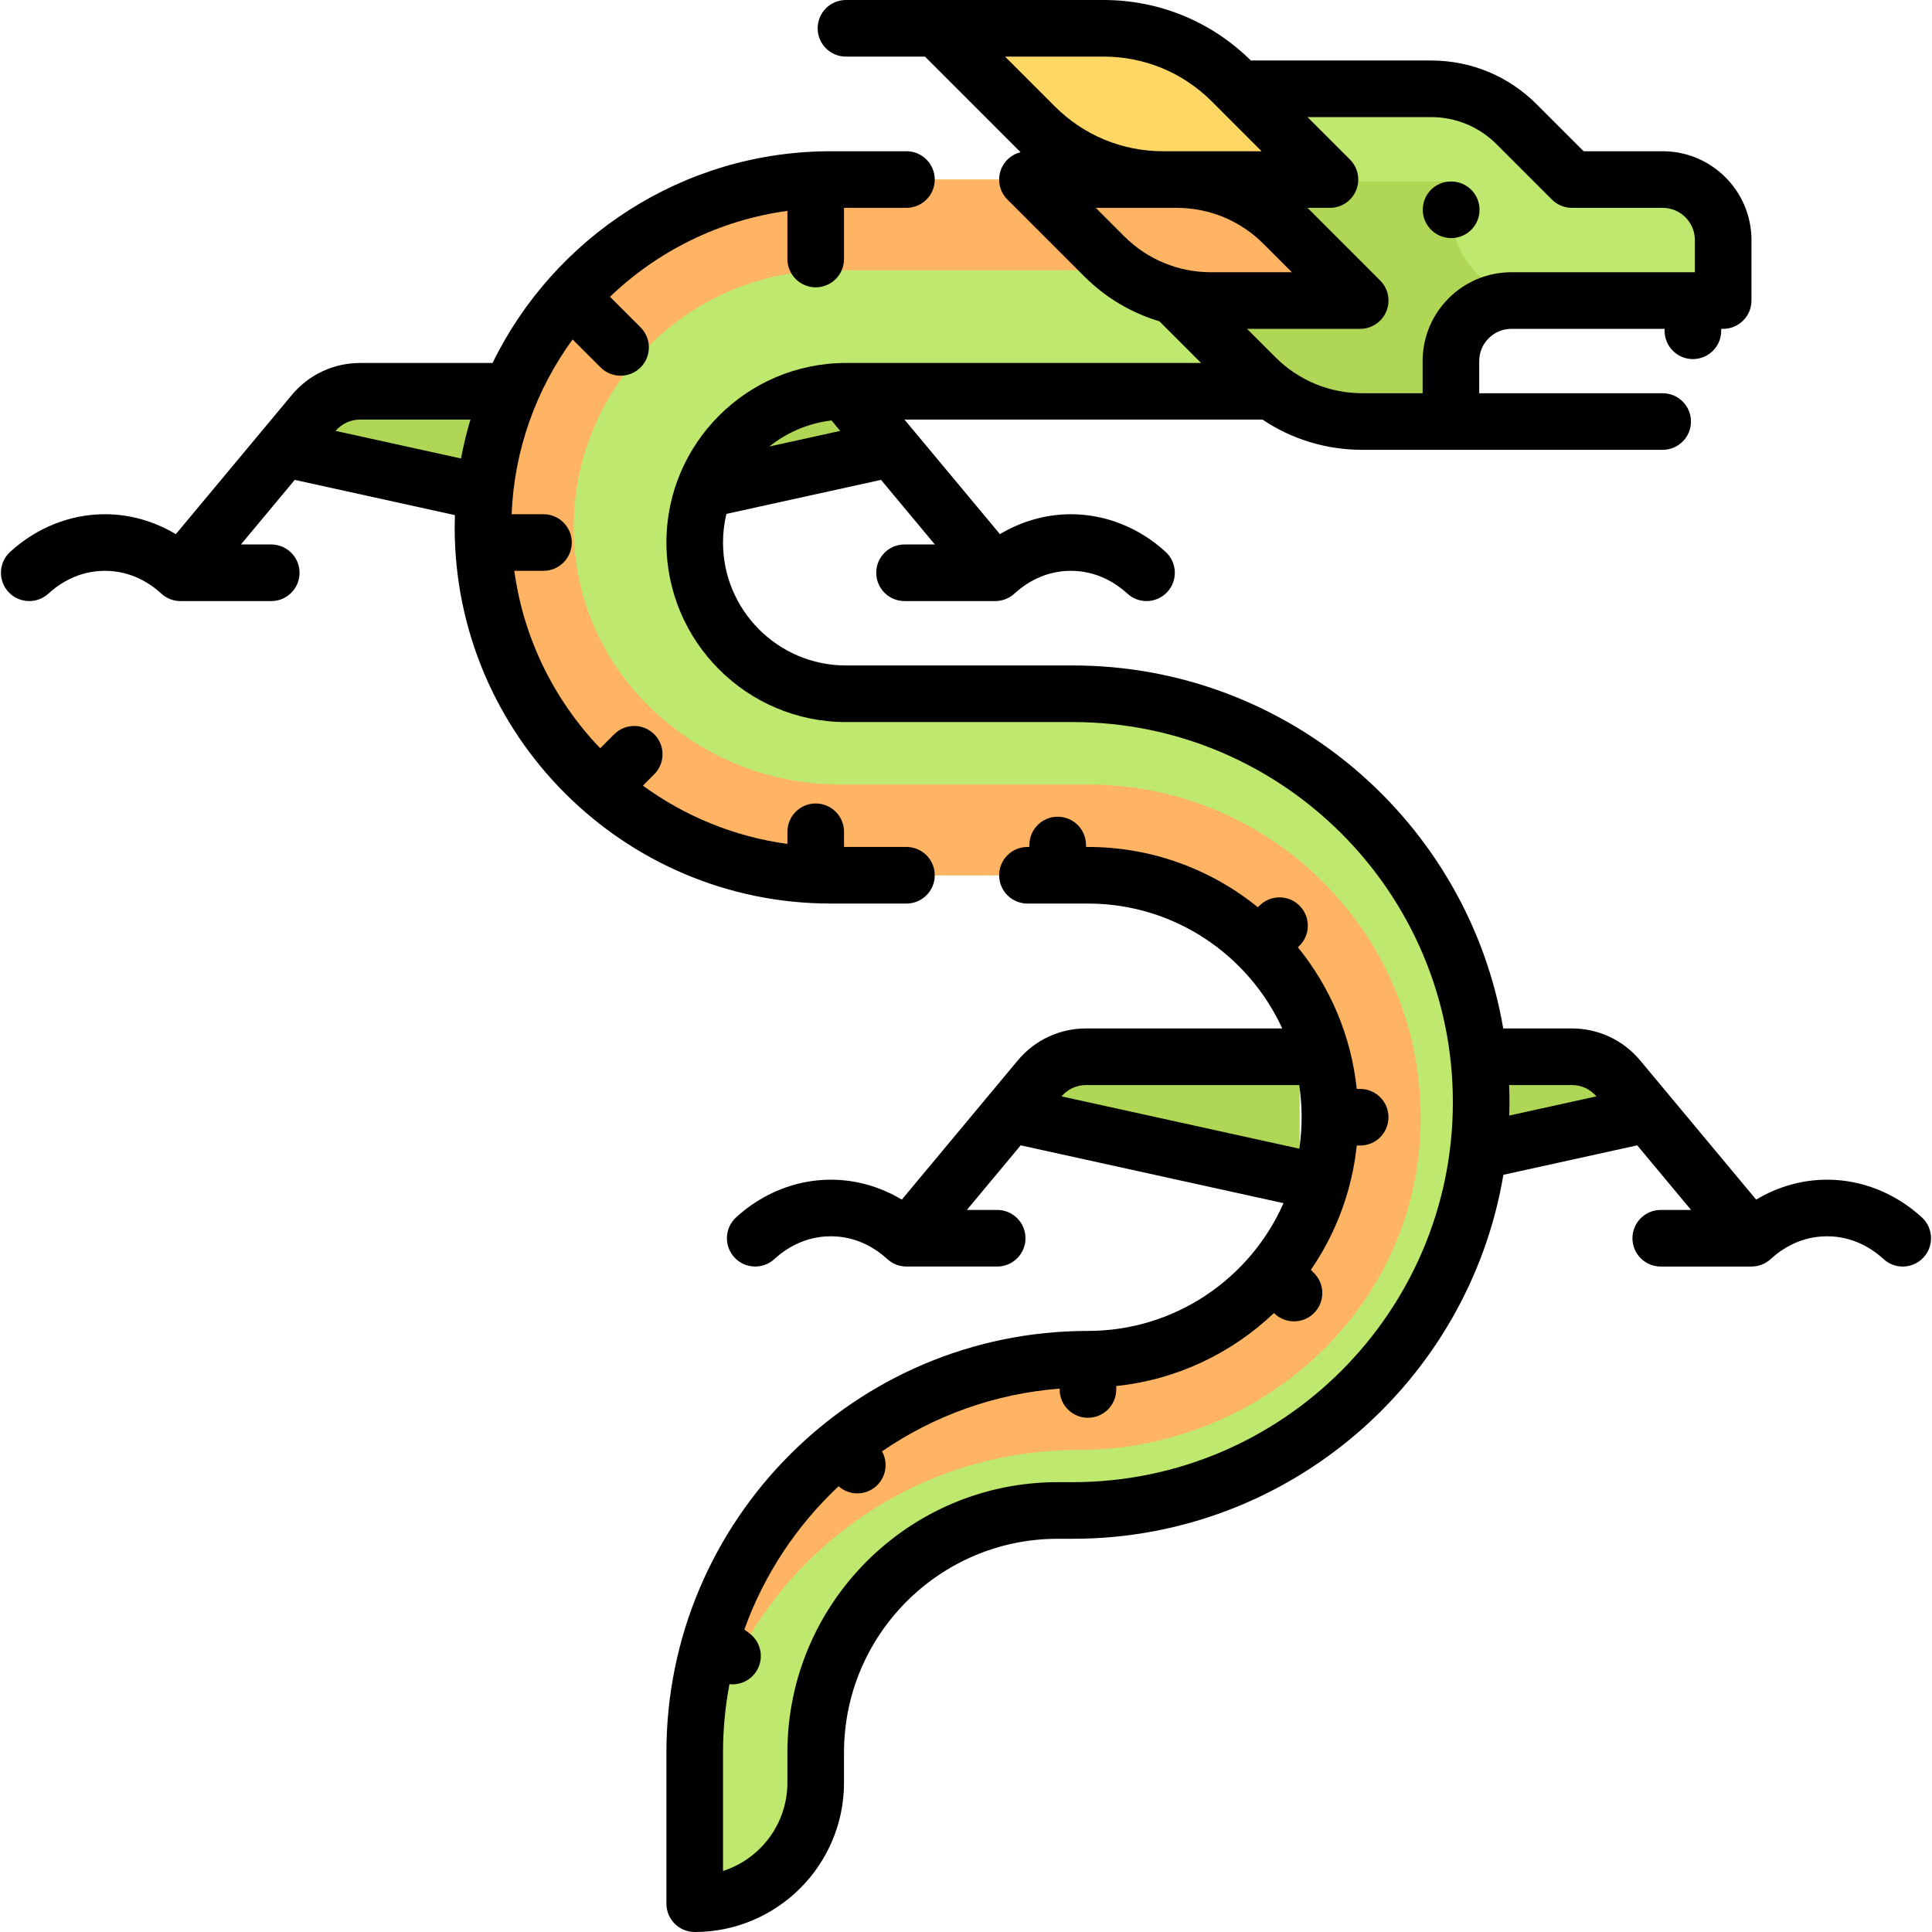 <?xml version="1.0" encoding="iso-8859-1"?>
<!-- Generator: Adobe Illustrator 19.0.0, SVG Export Plug-In . SVG Version: 6.00 Build 0)  -->
<svg version="1.1" id="Capa_1" xmlns="http://www.w3.org/2000/svg" xmlns:xlink="http://www.w3.org/1999/xlink" x="0px" y="0px"
	 viewBox="0 0 512 512" style="enable-background:new 0 0 512 512;" xml:space="preserve">
<g>
	<path style="fill:#AFD755;" d="M96.348,103.694h55.696v32.065l-75.151-16.032l6.244-9.083
		C86.128,106.293,91.069,103.694,96.348,103.694z"/>
	<path style="fill:#AFD755;" d="M288.735,280.048h55.696v32.065l-75.151-16.032l6.244-9.083
		C278.515,282.647,283.456,280.048,288.735,280.048z"/>
	<path style="fill:#AFD755;" d="M416.159,280.048h-55.696v32.065l75.151-16.032l-6.244-9.083
		C426.379,282.647,421.438,280.048,416.159,280.048z"/>
	<path style="fill:#AFD755;" d="M220.766,103.694H165.07v32.065l75.151-16.032l-6.244-9.083
		C230.986,106.293,226.045,103.694,220.766,103.694z"/>
</g>
<g>
	<path style="fill:#BEE86E;" d="M284.31,183.855h-60.121c-22.136,0-40.081-17.945-40.081-40.081s17.945-40.081,40.081-40.081h110.85
		l1.375-56.113H220.181c-50.913,0-92.185,41.272-92.185,92.185s41.273,92.186,92.185,92.186h68.137
		c35.417,0,64.129,28.712,64.129,64.129s-28.712,64.129-64.129,64.129c-57.553,0-104.21,46.656-104.21,104.21V504.5
		c17.709,0,32.065-14.356,32.065-32.065v-8.016c0-35.417,28.712-64.129,64.129-64.129h4.008
		c59.767,0,108.218-48.451,108.218-108.218S344.077,183.855,284.31,183.855z"/>
	<path style="fill:#BEE86E;" d="M440.624,47.581h-24.048l-14.657-14.657c-6.013-6.013-14.169-9.392-22.673-9.392H304.35v48.097
		l30.689,30.689c6.013,6.013,14.169,9.391,22.673,9.391h26.799V95.677c0-8.854,7.178-16.032,16.032-16.032h56.113V63.613
		C456.657,54.759,449.479,47.581,440.624,47.581z"/>
</g>
<path style="fill:#AFD755;" d="M384.512,55.597v-7.5H304.35v15.516l30.466,36.559c6.092,7.31,15.117,11.537,24.633,11.537h25.062
	V95.677c0-8.854,7.178-16.032,16.032-16.032h8.016C395.278,79.645,384.512,68.878,384.512,55.597z"/>
<path style="fill:#FFB464;" d="M272.286,47.581l20.325,20.325c7.517,7.517,17.711,11.739,28.341,11.739h29.835
	c3.571,0,5.359-4.317,2.834-6.842L340.138,59.32c-7.517-7.517-17.711-11.739-28.341-11.739H272.286z"/>
<path style="fill:#FFD764;" d="M292.444,7.5h-44.207l25.993,25.993c9.02,9.02,21.253,14.087,34.01,14.087h44.207l-25.993-25.993
	C317.434,12.567,305.2,7.5,292.444,7.5z"/>
<path style="fill:#FFB464;" d="M288.318,207.903h-65.73c-36.257,0-67.967-27.299-70.388-63.474
	c-2.656-39.673,28.87-72.8,67.981-72.8h115.645l0.589-24.048H223.238c-50.756,0-94.297,39.709-95.227,90.458
	c-0.945,51.703,40.682,93.913,92.17,93.913h65.798c33.912,0,63.724,25.329,66.279,59.144c2.825,37.388-26.435,68.645-63.114,69.108
	c-57.76,0.729-105.036,46.472-105.036,104.237c0,8.221,0,15.413,0,21.444c0-56.127,45.5-101.627,101.626-101.627
	c45.889,0,86.059-33.99,90.36-79.677C381.03,252.155,339.745,207.903,288.318,207.903z"/>
<path d="M384.592,63.097c4.142,0,7.5-3.358,7.5-7.5s-3.358-7.5-7.5-7.5h-0.08c-4.142,0-7.46,3.358-7.46,7.5
	S380.45,63.097,384.592,63.097z"/>
<path d="M240.221,239.452c4.142,0,7.5-3.358,7.5-7.5s-3.358-7.5-7.5-7.5h-16.548v-4.023c0-4.143-3.358-7.5-7.5-7.5
	s-7.5,3.357-7.5,7.5v3.22c-14.178-1.936-27.246-7.386-38.299-15.453l3.006-3.005c2.929-2.929,2.929-7.678,0-10.607
	s-7.678-2.929-10.606,0l-3.71,3.71c-12.071-12.6-20.291-28.902-22.765-47.02h7.729c4.142,0,7.5-3.358,7.5-7.5
	c0-4.143-3.358-7.5-7.5-7.5h-8.444c0.705-17.265,6.6-33.207,16.167-46.315l7.406,7.406c1.464,1.464,3.384,2.196,5.303,2.196
	c1.919,0,3.839-0.732,5.303-2.196c2.929-2.929,2.929-7.678,0-10.606l-8.11-8.111c12.6-12.071,28.902-20.291,47.02-22.765v12.76
	c0,4.142,3.358,7.5,7.5,7.5s7.5-3.358,7.5-7.5V55.081h16.548c4.142,0,7.5-3.358,7.5-7.5s-3.358-7.5-7.5-7.5H220.18
	c-39.351,0-73.446,22.922-89.644,56.113H95.424c-7.004,0-13.593,3.086-18.078,8.468l-30.745,36.895
	c-5.732-3.438-12.204-5.281-18.807-5.281c-9.163,0-18.079,3.546-25.107,9.986c-3.054,2.798-3.261,7.542-0.463,10.597
	c1.479,1.614,3.502,2.433,5.532,2.433c1.81,0,3.625-0.651,5.065-1.97c3.01-2.758,8.051-6.045,14.974-6.045
	s11.963,3.287,14.973,6.045c1.383,1.268,3.191,1.971,5.067,1.971h24.048c4.142,0,7.5-3.357,7.5-7.5c0-4.142-3.358-7.5-7.5-7.5
	h-8.036l14.265-17.118l42.443,9.337c-0.035,1.082-0.059,2.166-0.059,3.256c0,54.967,44.719,99.686,99.685,99.686h20.04V239.452z
	 M88.933,114.194c1.625-1.906,3.983-3.001,6.491-3.001h29.251c-1.009,3.368-1.846,6.809-2.498,10.314L88.933,114.194z"/>
<path d="M509.313,322.616c-7.028-6.44-15.944-9.987-25.107-9.987c-6.602,0-13.075,1.843-18.807,5.281l-30.746-36.895
	c-4.484-5.381-11.074-8.467-18.078-8.467h-18.204c-9.307-54.542-56.908-96.194-114.062-96.194h-60.121
	c-17.965,0-32.581-14.615-32.581-32.58c0-2.613,0.318-5.151,0.901-7.587l40.975-9.015l14.265,17.118h-8.035
	c-4.142,0-7.5,3.358-7.5,7.5c0,4.143,3.358,7.5,7.5,7.5h24.048c1.876,0,3.684-0.703,5.067-1.971c3.01-2.758,8.05-6.045,14.973-6.045
	s11.964,3.287,14.974,6.045c1.439,1.319,3.255,1.971,5.065,1.971c2.029,0,4.052-0.818,5.531-2.433
	c2.799-3.054,2.592-7.798-0.462-10.597c-7.027-6.44-15.944-9.986-25.107-9.986c-6.602,0-13.075,1.843-18.807,5.281l-25.301-30.362
	h94.885c7.763,5.214,16.892,8.017,26.453,8.017h79.592c4.142,0,7.5-3.358,7.5-7.5c0-4.143-3.358-7.5-7.5-7.5h-48.613v-8.532
	c0-4.705,3.828-8.532,8.532-8.532h40.597v0.516c0,4.143,3.358,7.5,7.5,7.5s7.5-3.357,7.5-7.5v-0.516h0.516
	c4.142,0,7.5-3.358,7.5-7.5V63.613c0-12.976-10.557-23.532-23.532-23.532h-20.942l-12.46-12.46
	c-7.473-7.473-17.409-11.588-27.977-11.588h-47.753C321.022,5.695,307.172,0,292.444,0h-68.255c-4.142,0-7.5,3.358-7.5,7.5
	s3.358,7.5,7.5,7.5h20.942l25.325,25.331c-2.263,0.571-4.179,2.159-5.1,4.38c-1.161,2.802-0.519,6.028,1.626,8.173l20.325,20.325
	c5.661,5.662,12.5,9.717,19.961,11.945l11.039,11.039h-94.119c-26.236,0-47.581,21.345-47.581,47.581s21.345,47.58,47.581,47.58
	h60.121c55.536,0,100.718,45.182,100.718,100.718s-45.182,100.717-100.718,100.717h-4.008c-39.496,0-71.629,32.133-71.629,71.629
	v8.016c0,10.931-7.176,20.217-17.064,23.394v-31.41c0-6.19,0.592-12.244,1.709-18.114c0.268,0.029,0.537,0.063,0.805,0.063
	c2.28,0,4.532-1.036,6.006-3c2.485-3.313,1.814-8.015-1.5-10.5l-1.368-1.026c5.235-14.589,13.882-27.564,24.974-37.962
	c1.415,1.252,3.185,1.886,4.96,1.886c1.919,0,3.839-0.732,5.303-2.197c2.424-2.424,2.836-6.092,1.247-8.946
	c13.604-9.334,29.702-15.286,47.073-16.625v0.227c0,4.143,3.358,7.5,7.5,7.5s7.5-3.357,7.5-7.5v-0.91
	c16.119-1.685,30.652-8.749,41.8-19.345l0.007,0.007c1.465,1.465,3.384,2.197,5.304,2.197c1.919,0,3.839-0.732,5.303-2.197
	c2.929-2.929,2.929-7.677,0-10.606l-0.84-0.84c6.576-9.574,10.893-20.814,12.161-32.951h0.91c4.142,0,7.5-3.358,7.5-7.5
	s-3.358-7.5-7.5-7.5h-0.91c-1.478-14.135-7.088-27.053-15.591-37.538l0.428-0.428c2.929-2.929,2.928-7.678,0-10.606
	c-2.93-2.929-7.678-2.929-10.607,0l-0.427,0.428c-12.314-9.986-27.986-15.985-45.038-15.985h-0.516v-0.516
	c0-4.142-3.358-7.5-7.5-7.5s-7.5,3.358-7.5,7.5v0.516h-0.519c-4.142,0-7.5,3.358-7.5,7.5s3.358,7.5,7.5,7.5h16.035
	c22.831,0,42.536,13.589,51.488,33.097H287.81c-7.005,0-13.594,3.086-18.078,8.467l-30.745,36.895
	c-5.732-3.438-12.204-5.281-18.806-5.281c-9.164,0-18.081,3.547-25.108,9.987c-3.054,2.798-3.26,7.542-0.462,10.596
	c1.479,1.614,3.502,2.433,5.531,2.433c1.81,0,3.625-0.651,5.065-1.971c3.009-2.758,8.05-6.046,14.973-6.046
	c6.923,0,11.963,3.288,14.973,6.046c1.383,1.268,3.191,1.971,5.067,1.971h24.048c4.142,0,7.5-3.358,7.5-7.5
	c0-4.143-3.358-7.5-7.5-7.5h-8.036l14.265-17.119l69.652,15.324c-8.783,19.916-28.705,33.859-51.833,33.859
	c-61.597,0-111.709,50.112-111.709,111.709V504.5c0,4.142,3.358,7.5,7.5,7.5c21.816,0,39.564-17.749,39.564-39.564v-8.016
	c0-31.225,25.404-56.629,56.629-56.629h4.008c57.246,0,104.908-41.787,114.106-96.459l35.472-7.804l14.265,17.119h-8.036
	c-4.142,0-7.5,3.357-7.5,7.5c0,4.142,3.358,7.5,7.5,7.5h24.048c1.876,0,3.684-0.703,5.067-1.971
	c3.009-2.758,8.05-6.046,14.973-6.046s11.964,3.288,14.974,6.046c1.439,1.319,3.255,1.971,5.065,1.971
	c2.029,0,4.052-0.819,5.531-2.434C512.575,330.158,512.368,325.414,509.313,322.616z M357.75,42.277l-11.245-11.245h32.741
	c6.562,0,12.73,2.555,17.37,7.195l14.657,14.657c1.406,1.406,3.314,2.197,5.303,2.197h24.048c4.705,0,8.532,3.828,8.532,8.532v8.533
	h-0.511c-0.002,0-0.003,0-0.005,0s-0.003,0-0.005,0h-48.092c-12.976,0-23.532,10.556-23.532,23.532v8.532h-15.979
	c-8.703,0-16.884-3.39-23.038-9.543l-7.522-7.521h29.99c3.034,0,5.768-1.828,6.929-4.63c1.161-2.803,0.519-6.028-1.626-8.174
	l-19.261-19.261h5.942c3.034,0,5.768-1.828,6.929-4.63C360.537,47.648,359.895,44.422,357.75,42.277z M279.534,28.19L266.344,15
	h26.1c10.844,0,21.039,4.223,28.707,11.891l13.19,13.19h-26.1C297.396,40.081,287.202,35.858,279.534,28.19z M297.914,62.603
	l-7.522-7.522h21.405c8.703,0,16.884,3.389,23.038,9.542l7.522,7.522h-21.405C312.249,72.146,304.068,68.756,297.914,62.603z
	 M220.363,111.426l2.306,2.768l-18.791,4.134C208.512,114.621,214.174,112.154,220.363,111.426z M281.32,290.549
	c1.624-1.907,3.983-3.001,6.49-3.001h56.493c0.423,2.784,0.644,5.633,0.644,8.533c0,2.83-0.215,5.61-0.618,8.331L281.32,290.549z
	 M399.968,295.631c0.036-1.183,0.06-2.368,0.06-3.559c0-1.516-0.039-3.022-0.097-4.524h16.645c2.508,0,4.866,1.095,6.491,3.001
	L399.968,295.631z"/>
<g>
</g>
<g>
</g>
<g>
</g>
<g>
</g>
<g>
</g>
<g>
</g>
<g>
</g>
<g>
</g>
<g>
</g>
<g>
</g>
<g>
</g>
<g>
</g>
<g>
</g>
<g>
</g>
<g>
</g>
</svg>
